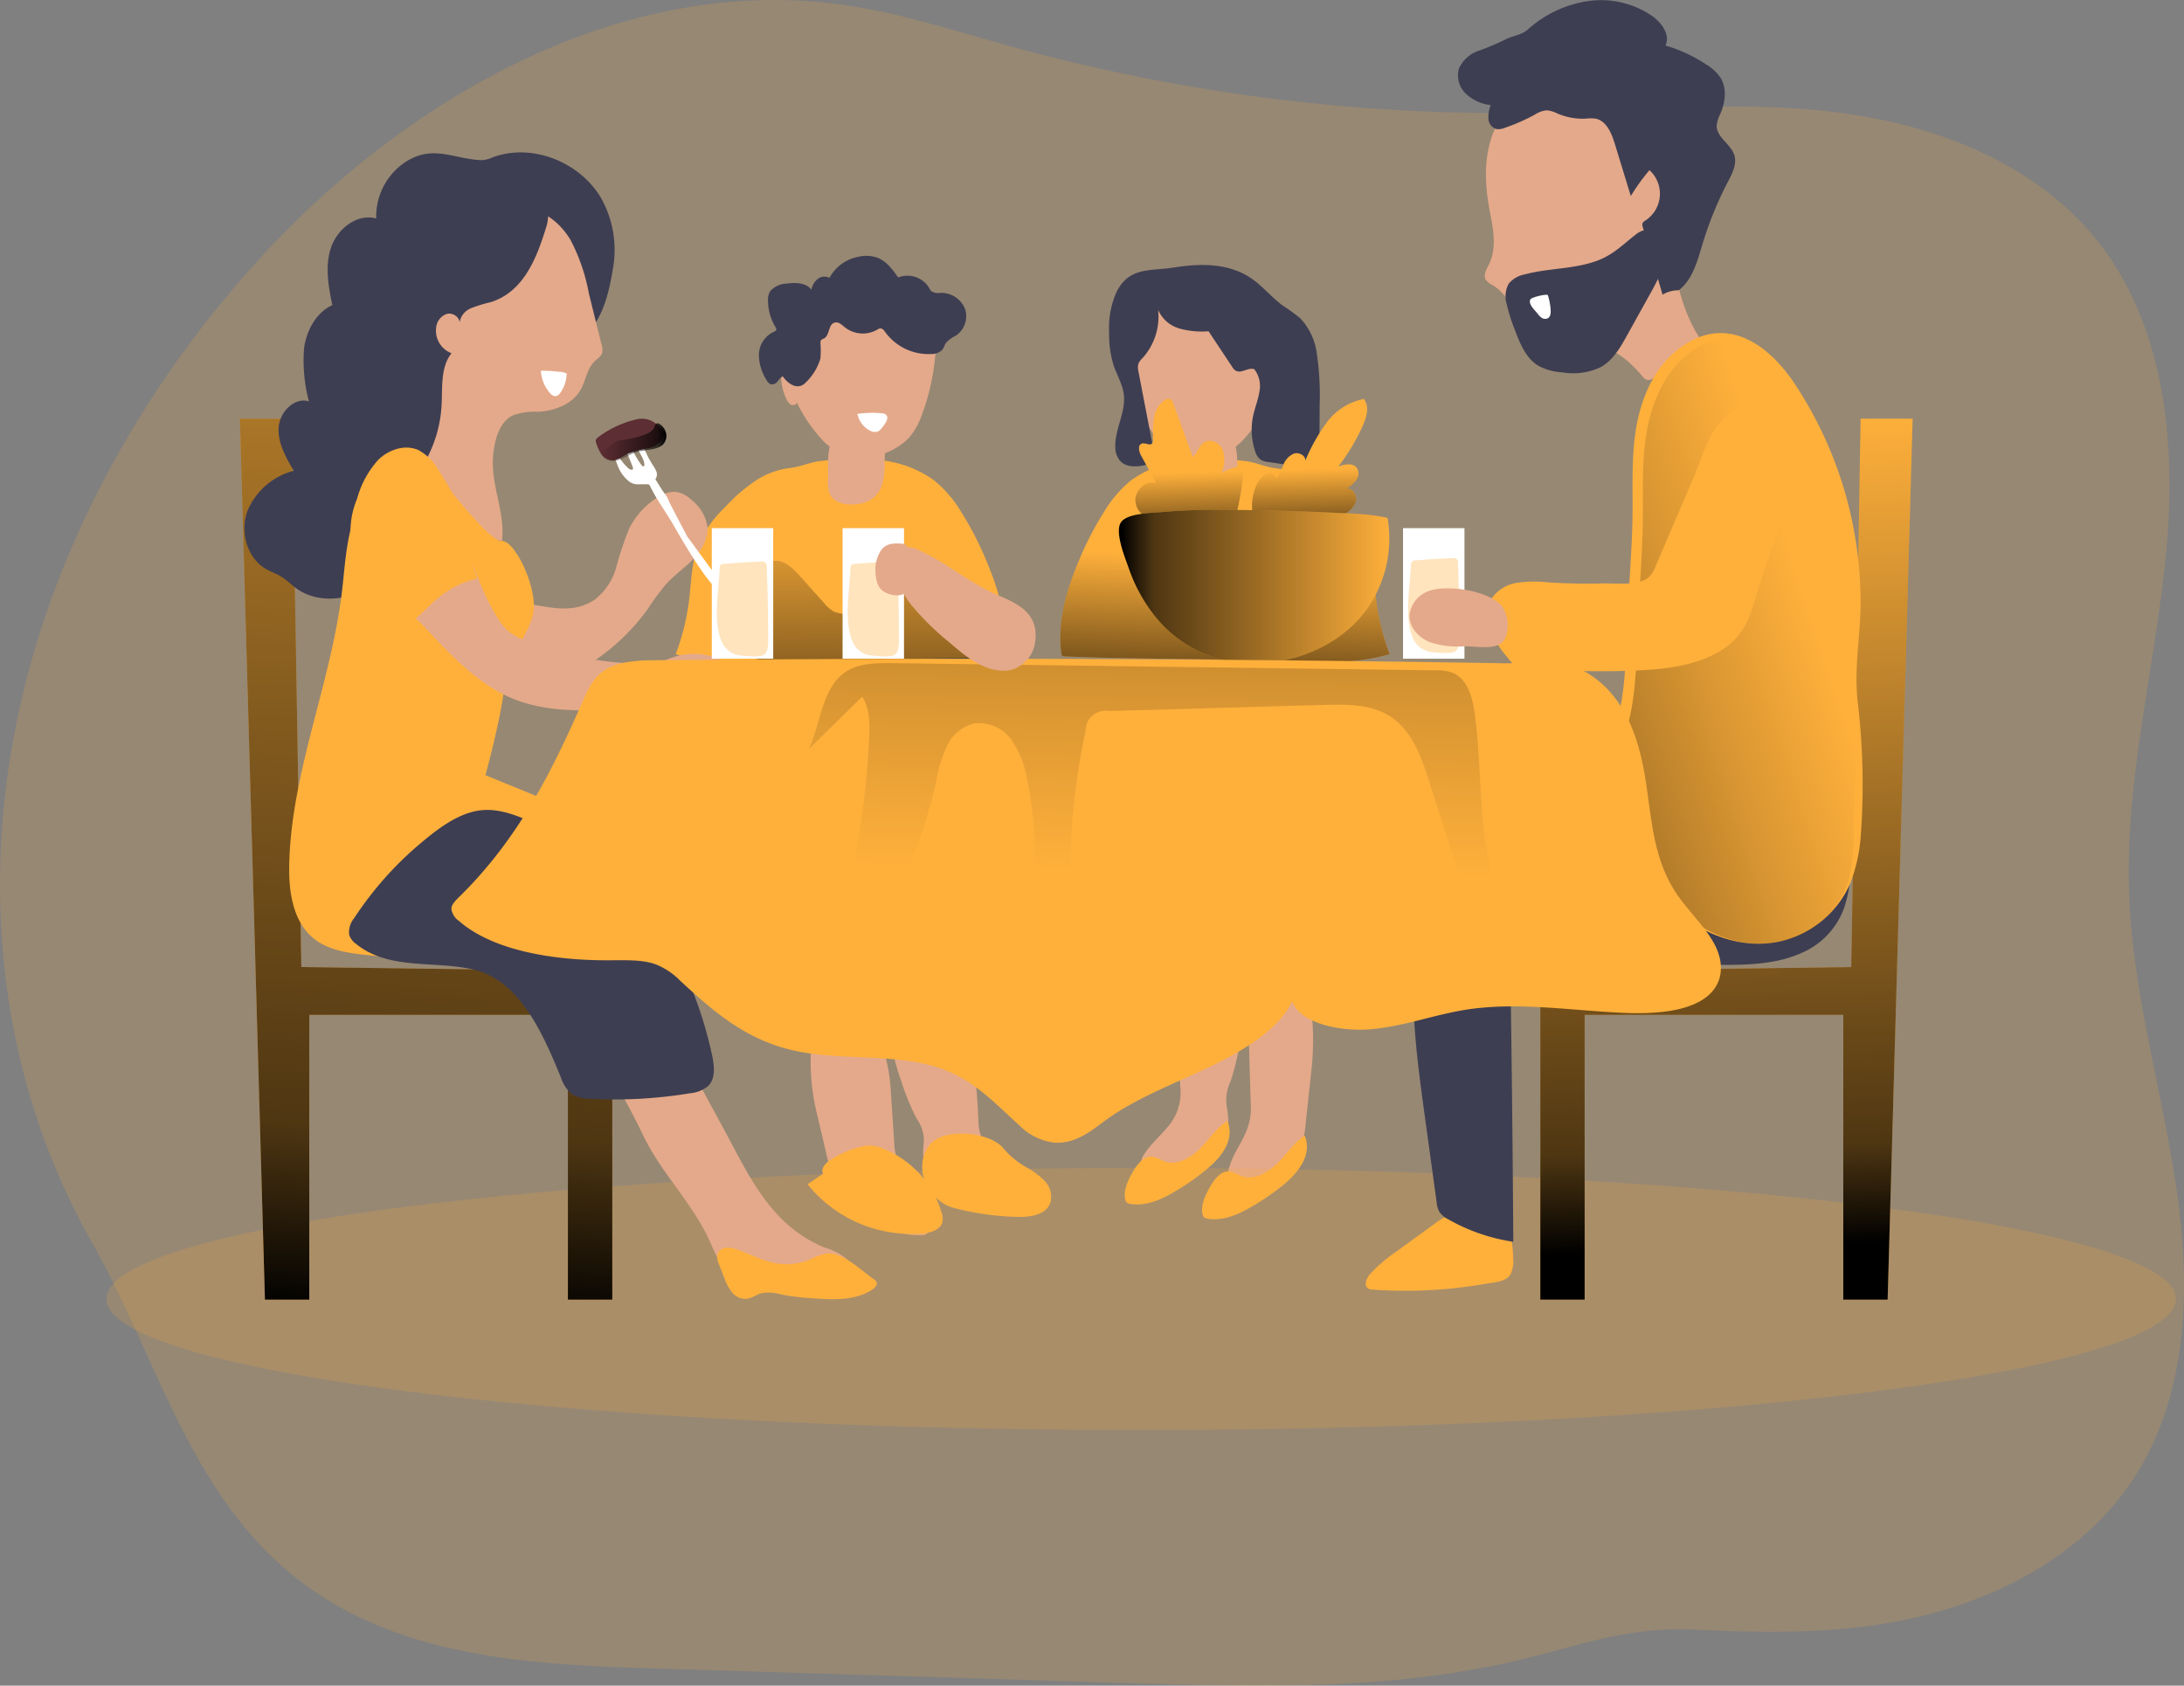 <svg id="Layer_1" data-name="Layer 1" xmlns="http://www.w3.org/2000/svg" xmlns:xlink="http://www.w3.org/1999/xlink" viewBox="0 0 360.5 278.25"><rect x="0" y="0" width="360.5" height="278.25" fill="#808080" stroke="none"/><defs><linearGradient id="linear-gradient" x1="170.25" y1="166.18" x2="169.68" y2="118.59" gradientUnits="userSpaceOnUse"><stop offset="0.01"/><stop offset="0.13" stop-opacity="0.69"/><stop offset="1" stop-opacity="0"/></linearGradient><linearGradient id="linear-gradient-2" x1="228.45" y1="155.02" x2="229.58" y2="127.71" xlink:href="#linear-gradient"/><linearGradient id="linear-gradient-3" x1="243.41" y1="126.38" x2="243.04" y2="113.15" xlink:href="#linear-gradient"/><linearGradient id="linear-gradient-4" x1="223.5" y1="126.95" x2="223.12" y2="113.71" xlink:href="#linear-gradient"/><linearGradient id="linear-gradient-5" x1="211.51" y1="132.52" x2="256.16" y2="132.52" xlink:href="#linear-gradient"/><linearGradient id="linear-gradient-6" x1="287.51" y1="207.41" x2="282.16" y2="68.88" xlink:href="#linear-gradient"/><linearGradient id="linear-gradient-7" x1="65.73" y1="219.96" x2="80.93" y2="-37.67" xlink:href="#linear-gradient"/><linearGradient id="linear-gradient-8" x1="237.5" y1="167.15" x2="326.08" y2="137.9" gradientUnits="userSpaceOnUse"><stop offset="0.01"/><stop offset="0.13" stop-opacity="0.69"/><stop offset="0.77" stop-opacity="0.16"/><stop offset="1" stop-opacity="0"/></linearGradient><linearGradient id="linear-gradient-9" x1="1243" y1="108.71" x2="1253.94" y2="108.71" gradientTransform="matrix(-1, 0, 0, 1, 1379.8, 0)" xlink:href="#linear-gradient"/><linearGradient id="linear-gradient-10" x1="1156.52" y1="33.28" x2="1159.43" y2="179.45" gradientTransform="matrix(-1, 0, 0, 1, 1379.8, 0)" xlink:href="#linear-gradient"/></defs><title>8</title><path d="M194.37,43.55l-1.2-.33c-8.91-2.47-17.74-5.35-26.9-6.68-36.66-5.32-72.91,15.38-97.64,43C49,101.42,34.51,128.28,29.11,157.19c-5.35,28.64-1.48,58.33,12.89,83.64C53.69,261.41,58.82,286,80.53,299.58c16.11,10.07,36.11,11,55.1,11.55l76.3,2.37c21.68.67,43.87,1.33,65.13-3.67,11.26-2.65,18.05-5.63,29.66-5.11,11.2.5,22.39.7,33.46-1.42,15.31-2.92,30.38-10.57,38.87-23.64,9-13.83,9.41-31.54,7-47.86s-7.25-32.31-7.81-48.79c-.64-18.41,4.12-36.53,6-54.86s.24-38.27-11.23-52.69c-10.12-12.72-26.46-19.09-42.59-21.16s-32.46-.41-48.71,0A305.85,305.85,0,0,1,194.37,43.55Z" transform="translate(-26.81 -35.7)" fill="#ffb03b" opacity="0.18" style="isolation:isolate"/><path d="M162.67,223.85l1,4.32a15.13,15.13,0,0,0,1.21,3.68,12.9,12.9,0,0,0,4.5,4.4c2.79,1.86,6,3.44,9.31,3.33a1.52,1.52,0,0,0,1.75-1.78c.18-5.73-5.66-7.39-6-13-.2-3.17-.41-6.35-.62-9.52-.26-3.82-1.71-11-5.91-12.46-9.33-3.28-7.44,11.67-6.4,16.08Z" transform="translate(-26.81 -35.7)" fill="#e4a98a"/><path d="M178,220.14l.2.34a6.13,6.13,0,0,1,1.09,3.91,12.32,12.32,0,0,0,.24,4.45c.67,2,2.55,3.22,4.38,4.19a21.05,21.05,0,0,0,10.34,2.87,3.43,3.43,0,0,0,1.55-.33,3.78,3.78,0,0,0,1.46-2.39,2.1,2.1,0,0,0,.13-.89,2,2,0,0,0-.53-.95c-1.53-1.72-3.57-2.88-5.33-4.36a7.91,7.91,0,0,1-3.22-6c-.08-3-.39-6-.59-9-.32-4.74-3.6-16.75-10.76-11.37-4.35,3.26-3,9-1.43,13.41A41.28,41.28,0,0,0,178,220.14Z" transform="translate(-26.81 -35.7)" fill="#e4a98a"/><path d="M242.81,216.69l-.47,4.37a17.14,17.14,0,0,1-.69,3.75,11.93,11.93,0,0,1-3.3,4.69c-2.13,2-4.59,3.83-7.33,3.95a1.39,1.39,0,0,1-1.06-.28,2.2,2.2,0,0,1-.51-1.38c-.63-5.69,4-7.74,3.83-13.35q-.15-4.77-.28-9.54c-.11-3.82.48-11.06,3.79-12.82,7.35-3.9,7,11.13,6.56,15.59Z" transform="translate(-26.81 -35.7)" fill="#e4a98a"/><path d="M230,214l-.14.35a7.13,7.13,0,0,0-.56,4,15.14,15.14,0,0,1,.17,4.45,7.73,7.73,0,0,1-3.23,4.48c-2.47,1.91-5.24,3.42-8.21,3.56a2.28,2.28,0,0,1-1.28-.22,4,4,0,0,1-1.39-2.29,2.39,2.39,0,0,1-.19-.87,2.27,2.27,0,0,1,.36-1c1.1-1.81,2.68-3.11,4-4.71a8.56,8.56,0,0,0,2.13-6.25c-.19-3-.18-6-.27-9-.13-4.75,1.55-16.94,7.84-12.07,3.82,3,3.22,8.81,2.28,13.28A46.76,46.76,0,0,1,230,214Z" transform="translate(-26.81 -35.7)" fill="#e4a98a"/><path d="M162.45,111.78a47.57,47.57,0,0,1,9.69-.1A18,18,0,0,1,181,115a19.71,19.71,0,0,1,4.44,5.16,53.74,53.74,0,0,1,4.08,7.86c2.12,4.95,3.7,10.29,3,15.59a.52.52,0,0,1-.12.34.67.67,0,0,1-.42.12c-11.51.51-23,.3-34.54.75-6.41.25-13,.69-19.1-1.13a38.31,38.31,0,0,0,2.19-8.72c.43-3.44.41-7,1.91-10.19a21.13,21.13,0,0,1,4.12-5.43,27.19,27.19,0,0,1,5.22-4.46,12.94,12.94,0,0,1,5.4-1.93C159,112.76,160.56,111.94,162.45,111.78Z" transform="translate(-26.81 -35.7)" fill="#ffb03b"/><path d="M177.39,129.28a17.19,17.19,0,0,0-3.17,8.84A14.69,14.69,0,0,0,168,137a7.38,7.38,0,0,1-3.54-.34,5.87,5.87,0,0,1-1.61-1.41l-4.15-4.63c-1.22-1.36-2.93-2.86-4.64-2.2a4.19,4.19,0,0,0-2,2.13,25.67,25.67,0,0,0-2.95,13.42,37.44,37.44,0,0,0,8.18,1c10.1.46,20.22.52,30.33.55a4.47,4.47,0,0,0,2.41-.45c2.86-1.79-3.78-5.89-5-7.08A71.05,71.05,0,0,1,177.39,129.28Z" transform="translate(-26.81 -35.7)" fill="url(#linear-gradient)"/><path d="M178.87,104.46a11.12,11.12,0,0,1-2.13,3.62,10.49,10.49,0,0,1-3.48,2.27,10.71,10.71,0,0,1-3.77,1,9.51,9.51,0,0,1-6.92-3,25.69,25.69,0,0,1-4.23-6.2c-.06.36-.58.52-.94.36a1.67,1.67,0,0,1-.73-.84,8.89,8.89,0,0,1-.92-3.67,1.5,1.5,0,0,1,.14-.81c.45-.79,1.71-.52,2.57-.14.72-1.37.57-3,1.1-4.45,1-2.76,4.16-4.18,7-5.31A25.28,25.28,0,0,1,175,85.08a5.18,5.18,0,0,1,2.35.35,5.77,5.77,0,0,1,1.78,1.44A8.47,8.47,0,0,1,181.6,91a12.53,12.53,0,0,1-.41,3.32A37.55,37.55,0,0,1,178.87,104.46Z" transform="translate(-26.81 -35.7)" fill="#e4a98a"/><path d="M163.52,114.62a4.73,4.73,0,0,0,.38,2.84c.81,1.33,2.72,1.67,4.33,1.46a5.61,5.61,0,0,0,2.52-.86,4.72,4.72,0,0,0,1.75-2.68,13,13,0,0,0,.33-3.17l.09-4a.38.38,0,0,0-.08-.3.48.48,0,0,0-.29-.07l-4.32,0c-.93,0-2.94-.37-3.73.19C163.21,109,163.52,113.24,163.52,114.62Z" transform="translate(-26.81 -35.7)" fill="#e4a98a"/><path d="M156,97.8a3.48,3.48,0,0,0-.84.87,1.17,1.17,0,0,1-1.08.47,1.27,1.27,0,0,1-.71-.66,7.79,7.79,0,0,1-1.29-4.3,4.22,4.22,0,0,1,2.38-3.67c.19-.08.4-.16.47-.35s-.05-.35-.14-.51a8.49,8.49,0,0,1-1.21-4.35,2.82,2.82,0,0,1,.34-1.51,3.68,3.68,0,0,1,2.7-1.27c1.48-.21,3.26-.18,4.11,1a3.26,3.26,0,0,1,1-1.73,1.82,1.82,0,0,1,2-.23,6.85,6.85,0,0,1,4.75-3.47,5.76,5.76,0,0,1,3,.09c1.6.55,2.65,2,3.59,3.32a4.2,4.2,0,0,1,5.08,1.67,2,2,0,0,0,.42.62,2.3,2.3,0,0,0,1.55.25,4.23,4.23,0,0,1,4,2.7,3.87,3.87,0,0,1-1.54,4.37,5.55,5.55,0,0,0-1.62,1.18c-.25.36-.33.81-.61,1.15a2.54,2.54,0,0,1-1.85.7,8.81,8.81,0,0,1-7.56-3.61c-.2-.29-.46-.63-.83-.62a1.14,1.14,0,0,0-.52.22,4.79,4.79,0,0,1-5.27-.36c-.51-.4-1.06-1-1.71-.82-1.13.25-.79,2.14-1.83,2.64a1.51,1.51,0,0,0-.4.21.73.73,0,0,0-.15.5,14.93,14.93,0,0,1,0,2.59,9,9,0,0,1-2.47,4C158.4,100.24,156.77,98.94,156,97.8Z" transform="translate(-26.81 -35.7)" fill="#3e3e52"/><path d="M232.09,111.78a47.46,47.46,0,0,0-9.68-.1A18.08,18.08,0,0,0,213.5,115a19.86,19.86,0,0,0-4.43,5.16A52.78,52.78,0,0,0,205,128c-2.12,4.95-3.7,10.29-3,15.59a.59.59,0,0,0,.13.34.67.67,0,0,0,.42.12c11.5.51,23,.3,34.53.75,6.41.25,13,.69,19.11-1.13A37.8,37.8,0,0,1,254,135c-.43-3.44-.41-7-1.92-10.19a20.87,20.87,0,0,0-4.11-5.43,27.55,27.55,0,0,0-5.23-4.46,12.85,12.85,0,0,0-5.39-1.93C235.51,112.76,234,111.94,232.09,111.78Z" transform="translate(-26.81 -35.7)" fill="#ffb03b"/><path d="M232.09,111.78a47.46,47.46,0,0,0-9.68-.1A18.08,18.08,0,0,0,213.5,115a19.86,19.86,0,0,0-4.43,5.16A52.78,52.78,0,0,0,205,128c-2.12,4.95-3.7,10.29-3,15.59a.59.59,0,0,0,.13.34.67.67,0,0,0,.42.12c11.5.51,23,.3,34.53.75,6.41.25,13,.69,19.11-1.13A37.8,37.8,0,0,1,254,135c-.43-3.44-.41-7-1.92-10.19a20.87,20.87,0,0,0-4.11-5.43,27.55,27.55,0,0,0-5.23-4.46,12.85,12.85,0,0,0-5.39-1.93C235.51,112.76,234,111.94,232.09,111.78Z" transform="translate(-26.81 -35.7)" fill="url(#linear-gradient-2)"/><path d="M215.67,104.46a11.33,11.33,0,0,0,2.14,3.62,10.54,10.54,0,0,0,3.47,2.27,10.77,10.77,0,0,0,3.77,1,9.53,9.53,0,0,0,6.93-3,25.69,25.69,0,0,0,4.23-6.2c.06.36.58.52.93.36a1.65,1.65,0,0,0,.74-.84A9,9,0,0,0,238.8,98a1.72,1.72,0,0,0-.14-.81c-.45-.79-1.71-.52-2.57-.14-.73-1.37-.57-3-1.1-4.45-1-2.76-4.16-4.18-7-5.31a25.28,25.28,0,0,0-8.41-2.24,5.18,5.18,0,0,0-2.35.35,5.77,5.77,0,0,0-1.78,1.44A8.39,8.39,0,0,0,213,91a12.53,12.53,0,0,0,.41,3.32A37.91,37.91,0,0,0,215.67,104.46Z" transform="translate(-26.81 -35.7)" fill="#e4a98a"/><path d="M211.12,83.87a14.55,14.55,0,0,0-1.23,6.7,17.25,17.25,0,0,0,.74,5.45c.55,1.61,1.47,3.11,1.68,4.79.36,2.93-1.5,5.73-1.4,8.68a3.53,3.53,0,0,0,.73,2.22c1.08,1.27,3.08,1.08,4.69.64a1.62,1.62,0,0,0,.83-.43,1.68,1.68,0,0,0,.16-1.43l-2.61-13.55a2.58,2.58,0,0,1,0-1.17,2.86,2.86,0,0,1,.73-1,10.24,10.24,0,0,0,2.54-7.91,5.45,5.45,0,0,0,3.53,3.07,13.76,13.76,0,0,0,4.79.45l3.88,5.85a1.84,1.84,0,0,0,.61.66c.91.53,2.08-.61,3.06-.24a4.52,4.52,0,0,1,.83,3.75c-.2,1.31-.72,2.55-1,3.85a11.15,11.15,0,0,0,.29,5.87,2.7,2.7,0,0,0,.91,1.45,3.09,3.09,0,0,0,1.3.4l8.4,1.23.06-10.77a46.42,46.42,0,0,0-.47-8.34,10.37,10.37,0,0,0-2.71-5.83,28.82,28.82,0,0,0-2.89-2.1c-1.85-1.36-3.31-3.2-5.2-4.5-3.83-2.62-8.6-2.49-13-1.77C216.57,80.46,213.2,79.76,211.12,83.87Z" transform="translate(-26.81 -35.7)" fill="#3e3e52"/><path d="M231,114.62a4.73,4.73,0,0,1-.38,2.84c-.81,1.33-2.72,1.67-4.33,1.46a5.61,5.61,0,0,1-2.52-.86,4.72,4.72,0,0,1-1.75-2.68,13,13,0,0,1-.33-3.17l-.09-4a.38.38,0,0,1,.08-.3.48.48,0,0,1,.29-.07l4.32,0c.93,0,2.94-.37,3.73.19C231.34,109,231,113.24,231,114.62Z" transform="translate(-26.81 -35.7)" fill="#e4a98a"/><path d="M236,113.85c.62-.23,1.49.21,1.4.86a8.62,8.62,0,0,0,1.24-2.27,3.27,3.27,0,0,1,1.73-1.86c.82-.27,1.93.27,1.91,1.14a29.67,29.67,0,0,1,3.59-6.36,10,10,0,0,1,6.06-3.8c1,1.26.44,3.07-.22,4.52a33.38,33.38,0,0,1-4,6.64c1-.37,2.28-.67,3,.13a1.77,1.77,0,0,1,0,2.05,5.1,5.1,0,0,1-1.62,1.44c1.06-.09,1.8,1.24,1.49,2.26a3.78,3.78,0,0,1-2.25,2.12,14.07,14.07,0,0,0-2.88,1.36c-.37.29-.7.64-1.09.91-2.19,1.45-7.88,1.24-9.85-.67S233.58,114.78,236,113.85Z" transform="translate(-26.81 -35.7)" fill="#ffb03b"/><path d="M214.23,118.46c-.18-1.8,1.73-3.57,3.44-3l-2.5-4.54c-.38-.67-.6-1.78.14-2,.55-.17,1.27.38,1.65,0a.91.91,0,0,0,.17-.59,25.67,25.67,0,0,1,.15-3.62,4.26,4.26,0,0,1,1.83-3,1,1,0,0,1,.78-.16c.34.11.5.48.62.82l3.18,8.76c.8-.64,1-1.85,1.86-2.41,1.07-.7,2.62.1,3.11,1.29a5.47,5.47,0,0,1-.21,3.75,8.11,8.11,0,0,1,3.68-1.12,47.66,47.66,0,0,1-1.13,7.5.81.81,0,0,1-.88.76C226.82,121.29,214.77,124,214.23,118.46Z" transform="translate(-26.81 -35.7)" fill="#ffb03b"/><path d="M236,113.85c.62-.23,1.49.21,1.4.86a8.62,8.62,0,0,0,1.24-2.27,3.27,3.27,0,0,1,1.73-1.86c.82-.27,1.93.27,1.91,1.14a29.67,29.67,0,0,1,3.59-6.36,10,10,0,0,1,6.06-3.8c1,1.26.44,3.07-.22,4.52a33.38,33.38,0,0,1-4,6.64c1-.37,2.28-.67,3,.13a1.77,1.77,0,0,1,0,2.05,5.1,5.1,0,0,1-1.62,1.44c1.06-.09,1.8,1.24,1.49,2.26a3.78,3.78,0,0,1-2.25,2.12,14.07,14.07,0,0,0-2.88,1.36c-.37.29-.7.64-1.09.91-2.19,1.45-7.88,1.24-9.85-.67S233.58,114.78,236,113.85Z" transform="translate(-26.81 -35.7)" fill="url(#linear-gradient-3)"/><path d="M214.23,118.46c-.18-1.8,1.73-3.57,3.44-3l-2.5-4.54c-.38-.67-.6-1.78.14-2,.55-.17,1.27.38,1.65,0a.91.91,0,0,0,.17-.59,25.67,25.67,0,0,1,.15-3.62,4.26,4.26,0,0,1,1.83-3,1,1,0,0,1,.78-.16c.34.11.5.48.62.82l3.18,8.76c.8-.64,1-1.85,1.86-2.41,1.07-.7,2.62.1,3.11,1.29a5.47,5.47,0,0,1-.21,3.75,8.11,8.11,0,0,1,3.68-1.12,47.66,47.66,0,0,1-1.13,7.5.81.81,0,0,1-.88.76C226.82,121.29,214.77,124,214.23,118.46Z" transform="translate(-26.81 -35.7)" fill="url(#linear-gradient-4)"/><path d="M252,120.61a30.93,30.93,0,0,1,3.84.58,20.17,20.17,0,0,1-3.06,14.56c-5,7.46-15.19,10.82-23.82,8.95a20.83,20.83,0,0,1-12.06-8,26.76,26.76,0,0,1-3.78-7.22c-.57-1.65-2.31-5.82-1.33-7.48s5.37-1.62,7.06-1.79a92.94,92.94,0,0,1,9.29-.34q10.16,0,20.29.54C249.64,120.43,250.84,120.5,252,120.61Z" transform="translate(-26.81 -35.7)" fill="#ffb03b"/><path d="M252,120.61a30.93,30.93,0,0,1,3.84.58,20.17,20.17,0,0,1-3.06,14.56c-5,7.46-15.19,10.82-23.82,8.95a20.83,20.83,0,0,1-12.06-8,26.76,26.76,0,0,1-3.78-7.22c-.57-1.65-2.31-5.82-1.33-7.48s5.37-1.62,7.06-1.79a92.94,92.94,0,0,1,9.29-.34q10.16,0,20.29.54C249.64,120.43,250.84,120.5,252,120.61Z" transform="translate(-26.81 -35.7)" fill="url(#linear-gradient-5)"/><ellipse cx="188.36" cy="214.42" rx="170.8" ry="21.63" fill="#ffb03b" opacity="0.18" style="isolation:isolate"/><path d="M253.44,248.58a1.65,1.65,0,0,1-.79-.19c-.76-.48-.31-1.67.28-2.35a25.27,25.27,0,0,1,4.48-3.83l6.24-4.53a8,8,0,0,1,1.79-1.08,7.77,7.77,0,0,1,2.5-.37l5.39-.23a2.31,2.31,0,0,1,1.14.14,2.08,2.08,0,0,1,.89,1.08,16.36,16.36,0,0,1,1.21,6.05,5.22,5.22,0,0,1-.38,2.69c-.73,1.34-2.7,1.41-4,1.63-2.1.35-4.2.65-6.31.85A76.88,76.88,0,0,1,253.44,248.58Z" transform="translate(-26.81 -35.7)" fill="#ffb03b"/><polygon points="315.71 69.11 311.58 214.53 304.26 214.53 304.26 167.52 261.57 167.52 261.57 214.53 254.25 214.53 254.25 160.31 305.57 159.63 307.12 69.11 315.71 69.11" fill="#ffb03b"/><polygon points="39.6 69.11 43.73 214.53 51.05 214.53 51.05 167.52 93.74 167.52 93.74 214.53 101.07 214.53 101.07 160.31 49.74 159.63 48.2 69.11 39.6 69.11" fill="#ffb03b"/><polygon points="315.71 69.11 311.58 214.53 304.26 214.53 304.26 167.52 261.57 167.52 261.57 214.53 254.25 214.53 254.25 160.31 305.57 159.63 307.12 69.11 315.71 69.11" fill="url(#linear-gradient-6)"/><polygon points="39.6 69.11 43.73 214.53 51.05 214.53 51.05 167.52 93.74 167.52 93.74 214.53 101.07 214.53 101.07 160.31 49.74 159.63 48.2 69.11 39.6 69.11" fill="url(#linear-gradient-7)"/><path d="M331.89,181.17c.58.33-.57,4.07-.71,4.48a12.85,12.85,0,0,1-7.16,7.42c-6.15,2.72-13.59,1.59-20.11,2q-13.89.87-27.79,1.24.35,22.19.48,44.37A31,31,0,0,1,265.91,237a4.07,4.07,0,0,1-1.48-1.21,4.3,4.3,0,0,1-.5-1.77l-2-14.53c-1.11-8.12-2.21-16.3-1.69-24.47a34.79,34.79,0,0,0-1.3-13.68c-.65-2.17-.61-3.23,1-4.86,2.87-2.89,8.24-3.89,12-4.78,10.22-2.4,20.82-3.39,31.28-4.09,1.23-.08,2.46-.16,3.69-.21Z" transform="translate(-26.81 -35.7)" fill="#3e3e52"/><path d="M272.83,71.15c.54,2.75,1,5.73-.27,8.24-.39.79-.94,1.71-.51,2.48a2.94,2.94,0,0,0,1.11.88c2.16,1.27,3.33,3.65,4.57,5.83s2.86,4.42,5.29,5,5.05-.76,7.59-.55c2.95.23,5.31,2.46,7.24,4.71a1.61,1.61,0,0,0,1,.7,1.59,1.59,0,0,0,.91-.35,45,45,0,0,0,7.16-5.82,1.07,1.07,0,0,0,.36-.56,1.1,1.1,0,0,0-.24-.72c-4.25-7-4.31-15.64-5.64-23.72-.68-4.07-1.78-8.24-4.48-11.36-4-4.6-10.78-5.94-16.77-4.84a8.16,8.16,0,0,0-3.49,1.33,9.52,9.52,0,0,0-2.23,2.87C271.54,60.22,271.73,65.63,272.83,71.15Z" transform="translate(-26.81 -35.7)" fill="#e4a98a"/><path d="M290.56,78.69c-3.83,1.46-8.09,1.24-12.05,2.3a4.49,4.49,0,0,0-2.66,1.53,4.31,4.31,0,0,0-.36,3.28,28.63,28.63,0,0,0,1.38,4.39c.84,2.22,1.8,4.61,3.82,5.86a9.49,9.49,0,0,0,4,1.12,10.64,10.64,0,0,0,6.37-.88c2-1.13,3.22-3.24,4.33-5.25l4.05-7.29c1.18-2.14,2.41-4.54,1.81-6.91s-2.24-4.16-4.4-2.46S293.11,77.72,290.56,78.69Z" transform="translate(-26.81 -35.7)" fill="#3e3e52"/><path d="M322.84,98.74a65.32,65.32,0,0,1,11.08,35.57c.11,6-1.11,11-.49,17.05a115.35,115.35,0,0,1,.54,22.06,27,27,0,0,1-1.74,8.06,16.64,16.64,0,0,1-11.91,9.69c-11.77,2.32-23.05-8.65-27.7-18.32a16.31,16.31,0,0,1-1.93-7.12c0-3,1.32-5.8,2.31-8.62,2.2-6.22,2.11-12.09,2.38-18.48s.92-12.87.91-19.37c0-4.59-.14-9.22.74-13.72s2.88-9,6.42-11.88C311,87.42,318.14,91.88,322.84,98.74Z" transform="translate(-26.81 -35.7)" fill="#ffb03b"/><path d="M324.25,99.66a54.88,54.88,0,0,1,4,6.79c5.06,10,6.38,21.48,6.27,32.69s-1.58,22.35-1.77,33.56a30.38,30.38,0,0,1-.85,8.47,14.81,14.81,0,0,1-9.3,9.41c-12.26,4.18-23.38-7-28.24-17a16.34,16.34,0,0,1-1.93-7.12c0-3,1.32-5.8,2.32-8.62,2.19-6.22,2.1-12.1,2.37-18.49S298,126.46,298,120c0-4.59-.13-9.22.75-13.72s2.88-8.95,6.41-11.88C313.05,87.84,319.64,93.06,324.25,99.66Z" transform="translate(-26.81 -35.7)" fill="url(#linear-gradient-8)"/><path d="M316.4,135.07c-1.14,3.69-2.48,6.71-7.19,8.91-4.14,1.92-8.82,2.28-13.38,2.44-5.43.19-10.81,0-16.27-.18a5.55,5.55,0,0,1-2.11-.36,5.44,5.44,0,0,1-1.84-1.7,17.1,17.1,0,0,1-2.81-4.44,6.06,6.06,0,0,1,.13-5.1,6.19,6.19,0,0,1,4.3-2.74,20.87,20.87,0,0,1,5.24-.06q4.44.28,8.88.17c2.07-.06,5.81.44,7.53-.94a4.91,4.91,0,0,0,1.26-2l6.27-14.64c1.4-3.26,2.28-7.12,4.92-9.66,4.75-4.59,9.48-1.31,10.27,4.53,1.06,7.72-1.26,14-3.75,21C317.27,132,316.85,133.6,316.4,135.07Z" transform="translate(-26.81 -35.7)" fill="#ffb03b"/><path d="M282.31,84.43a10.12,10.12,0,0,1,.46,2.49c0,.47,0,1-.42,1.28a1,1,0,0,1-1,0,2.77,2.77,0,0,1-.73-.72c-.41-.53-1.65-1.63-1.18-2.37C279.66,84.73,282.22,84.16,282.31,84.43Z" transform="translate(-26.81 -35.7)" fill="#fff"/><path d="M271.12,44A5.56,5.56,0,0,0,267.63,47a4.19,4.19,0,0,0,1.15,4.18,7.17,7.17,0,0,0,4.09,1.87,5.43,5.43,0,0,0-.38,2.21A1.88,1.88,0,0,0,273.78,57a2.6,2.6,0,0,0,1.42-.2,31.5,31.5,0,0,0,4.94-2.17,4.37,4.37,0,0,1,2-.72,5,5,0,0,1,1.79.55,10.81,10.81,0,0,0,4.59.83,6.74,6.74,0,0,1,1.68,0c1.79.37,2.62,2.41,3.16,4.16L296,68.06a33,33,0,0,1,3.08-4.27,5.26,5.26,0,0,1-.62,8.27c-.23.15-.49.31-.55.58a1.07,1.07,0,0,0,.05.5l3.28,11.2a5.09,5.09,0,0,1,2.66-.72c2.32-1.78,3.09-4.86,3.94-7.66a59.4,59.4,0,0,1,4.19-10.26c.72-1.37,1.51-2.91,1.06-4.38-.57-1.84-2.93-2.93-2.92-4.86a5.36,5.36,0,0,1,.62-2c.81-1.89,1.1-4.2,0-5.95a7.36,7.36,0,0,0-2.26-2.11,24.48,24.48,0,0,0-6.81-3.18c.82-1.71-.56-3.68-2.09-4.8A14.89,14.89,0,0,0,289,35.87a19,19,0,0,0-10,4.7c-1.05.93-2.46,1-3.68,1.64A42.72,42.72,0,0,1,271.12,44Z" transform="translate(-26.81 -35.7)" fill="#3e3e52"/><path d="M131.14,193.37q7.2,14.16,14.82,28.11c4.44,8.13,7.95,16.56,17.13,20.21a10,10,0,0,1,3.47,1.83c.93.92,1.32,2.57.43,3.54-.75.82-2,.81-3.13.74l-12.28-.74a9.12,9.12,0,0,1-3.56-.71c-2-1-3-3.34-3.9-5.43-2.83-6.47-8-11.36-11-17.51a118.08,118.08,0,0,0-9.58-16.51c-5.66-8-12.28-15.82-14.15-25.43a2.15,2.15,0,0,1,2.68-2.94A17.07,17.07,0,0,1,123,183.42" transform="translate(-26.81 -35.7)" fill="#e4a98a"/><path d="M125,134.67a10.22,10.22,0,0,0,3.56-5.43,50,50,0,0,1,2.1-6.26,12.62,12.62,0,0,1,4.91-5.3,4.72,4.72,0,0,1,2.71-.8,4.79,4.79,0,0,1,2.69,1.36,7,7,0,0,1,2.6,4.29c.23,2-.91,4-2.32,5.46s-3.12,2.63-4.5,4.14a40,40,0,0,0-3,4.07,35.1,35.1,0,0,1-18.8,13.23,3.34,3.34,0,0,1-4.38-1c-2-2.33-3.8-5.14-4.19-8.24-.14-1.15-.23-3.09.52-4.09s2.64-1,3.92-1C115.53,135.06,120.48,137.73,125,134.67Z" transform="translate(-26.81 -35.7)" fill="#e4a98a"/><path d="M125.88,68.14c-3.59-5.8-11.35-8.85-17.74-6.47a4.92,4.92,0,0,1-1.89.47c-4.66-.21-8.07-2.67-12.64.39a10.79,10.79,0,0,0-4.7,9.24c-3.11-.88-6.37,1.66-7.43,4.71s-.48,6.42.19,9.58C79,87.29,77.41,90.24,77,93.17a26.37,26.37,0,0,0,.8,8.78c-2.44-.73-4.86,1.82-5,4.36s1.2,4.91,2.5,7.1a11.35,11.35,0,0,0-7.7,6.78c-1.18,3.35,0,7.55,3,9.37.92.55,2,.88,2.85,1.46s1.42,1.17,2.16,1.72c3.83,2.88,9.53,2,13.36-.89,8.45-6.33,10.09-18.73,16-27,4.48-6.25,11.14-8,17-12.43,4-3,5.22-7.48,6-12.32A17.46,17.46,0,0,0,125.88,68.14Z" transform="translate(-26.81 -35.7)" fill="#3e3e52"/><path d="M125.63,90.67l.5,2a2.51,2.51,0,0,1,.07,1.3c-.19.58-.78.93-1.22,1.35-1.29,1.22-1.46,3.19-2.34,4.73-1.36,2.4-4.3,3.48-7,3.62a10.66,10.66,0,0,0-4.19.6c-1.68.83-2.53,2.72-2.93,4.55a15.64,15.64,0,0,0-.34,4.15c.21,4,2,8,1.48,12-3.49-.34-6.7-2-9.82-3.58s-6.69-3.68-7.51-7.16c-1.13-4.82,2.73-9.57,3.38-14.19.84-5.93.13-12,.94-17.92a14.88,14.88,0,0,1,2.84-7.6,13.31,13.31,0,0,1,4-3.12c6.11-3.31,13.68-2.42,17.47,3.87A30.69,30.69,0,0,1,124,84.09Z" transform="translate(-26.81 -35.7)" fill="#e4a98a"/><path d="M93.64,111.74a3.9,3.9,0,0,1,3.25.39c2,1.24,10.5,13.07,12.72,12.87s6.26,8.3,5.12,12.38-4.36,6.85-4.67,11.42-3.12,14.86-3.12,14.86l17.25,7.06c-1.76,6.78-2.15,13.75-4.4,20.48a4.4,4.4,0,0,1-1.55,2.5,4.53,4.53,0,0,1-2.22.5,186.81,186.81,0,0,1-28.87-.88c-3-.32-6.15-.79-8.5-2.66-3.5-2.78-4.2-7.79-4.1-12.26.34-15.29,6.87-29.79,8.7-45,.49-4.11.66-8.3,2-12.22C86.16,118.47,89.86,112.82,93.64,111.74Z" transform="translate(-26.81 -35.7)" fill="#ffb03b"/><path d="M96.34,174.81a56.71,56.71,0,0,0-11.06,12.43,3.63,3.63,0,0,0-.83,2.78,3.11,3.11,0,0,0,1.17,1.52c5.48,4.41,13.17,2.65,19.55,4.26,7.66,1.94,11.44,11,14.22,17.74a6.12,6.12,0,0,0,1.73,2.71,5.77,5.77,0,0,0,3.17.83,75.94,75.94,0,0,0,16.43-.92,5.33,5.33,0,0,0,3-1.21c1.22-1.23,1-3.23.66-4.93a67.35,67.35,0,0,0-9.55-22.91c-2.14-3.27-4.58-7-7.53-9.59-3.24-2.87-8.24-4.2-12.24-5.93-2.72-1.19-5.58-2.39-8.54-2.17s-5.75,1.92-8.17,3.76C97.68,173.71,97,174.25,96.34,174.81Z" transform="translate(-26.81 -35.7)" fill="#3e3e52"/><path d="M107.81,85.58a23.11,23.11,0,0,0-3.26,1,3.07,3.07,0,0,0-1.91,2.6c.22-1-1-1.9-2-1.68a2.61,2.61,0,0,0-1.83,2.21,4,4,0,0,0,2.53,4.3c-1.85,2.34-1.48,5.65-1.64,8.62a21.28,21.28,0,0,1-2.86,9.51,13.35,13.35,0,0,1-4.33,4.72c-1.26.78-3.13,1.17-4.08,0a3.69,3.69,0,0,1-.63-2.11c-1-11.38-1.3-23.14,2.55-33.89a24.34,24.34,0,0,1,3.52-6.81c3.26-4.19,8.42-6.59,13.66-7.45,5-.81,11.39.62,9.39,6.76C115.37,78.32,113.27,83.85,107.81,85.58Z" transform="translate(-26.81 -35.7)" fill="#3e3e52"/><path d="M95.83,112.14a9.09,9.09,0,0,1,3.55,3.69c4.1,6.75,5.31,15,9.45,21.68a9.6,9.6,0,0,0,2.08,2.53,10.48,10.48,0,0,0,2.69,1.42,54,54,0,0,0,16.16,3.68c2.63.19,5,.38,7.36-.64a10.69,10.69,0,0,1,14.18,5.94,1.07,1.07,0,0,1,.06.92c-.19.33-.63.38-1,.39l-5.48.23-7.36.29-1.32.06c-7.31.29-15.51,1.53-22.63-.56S101.42,144,96.42,138.71a50.92,50.92,0,0,1-7-8.39c-1.89-3.13-3-6.86-2.34-10.45S92.21,112.6,95.83,112.14Z" transform="translate(-26.81 -35.7)" fill="#e4a98a"/><path d="M140.4,124.47l5.87,8s.77,1-.9.49-7.06-10-7.06-10c-1.11-2-2.42-3.8-3.53-5.75-.23-.42-.45-.84-.67-1.27a.48.48,0,0,0-.18-.24.64.64,0,0,0-.27-.07c-.34,0-.69,0-1,0a5.29,5.29,0,0,1-.89,0,2.56,2.56,0,0,1-1-.37,6,6,0,0,1-2.12-3.05,2.71,2.71,0,0,1-.28-1.77,3.38,3.38,0,0,1,.82,1,8.45,8.45,0,0,0,1.22,1.45,1,1,0,0,0,.68.35.27.27,0,0,0,.17-.08c.09-.09,0-.25,0-.37l-1.46-3.58a.74.74,0,0,1-.06-.56,1.56,1.56,0,0,1,1,.57,4.59,4.59,0,0,1,.61,1,12.18,12.18,0,0,0,1.41,2.32.33.33,0,0,0,.17.14.22.22,0,0,0,.23-.15.48.48,0,0,0,0-.29c-.18-1.32-1.4-2.35-1.48-3.68a2.12,2.12,0,0,1,1.23.89,8.5,8.5,0,0,1,.72,1.37,16.41,16.41,0,0,0,1,1.75,5.06,5.06,0,0,1,.54,1,1.31,1.31,0,0,1-.11,1.11.22.22,0,0,0-.05.11.21.21,0,0,0,.05.12l.91,1.47c.26.41.53.78.82,1.16a5.57,5.57,0,0,1,.48,1c.42.83.85,1.66,1.28,2.49.59,1.12,1.18,2.25,1.78,3.37Z" transform="translate(-26.81 -35.7)" fill="#fff"/><path d="M136,106.45a1.33,1.33,0,0,1,.36.49,1.16,1.16,0,0,1,0,.69,3.35,3.35,0,0,1-2.52,2.05,20,20,0,0,0-3.28.85c-.94.45-1.81,1.26-2.85,1.16a2.37,2.37,0,0,1-1.64-1,7.43,7.43,0,0,1-.83-1.81,1,1,0,0,1-.07-.57.9.9,0,0,1,.35-.42,17,17,0,0,1,5.8-2.83C133.27,104.46,134.61,105,136,106.45Z" transform="translate(-26.81 -35.7)" fill="#5d2e33"/><path d="M134.56,106.65a3.54,3.54,0,0,1-1.26.77,16.17,16.17,0,0,1-3.72.9,3.75,3.75,0,0,0-.81.16,5.33,5.33,0,0,0-1.39.92,2.32,2.32,0,0,1-1.52.61,1.81,1.81,0,0,0,.72,1.46,2.79,2.79,0,0,0,2.65.1c.85-.35,1.62-.89,2.49-1.19,1.19-.42,2.52-.34,3.7-.8a2.73,2.73,0,0,0,.72-.41,2.06,2.06,0,0,0,.57-2.13,2.5,2.5,0,0,0-1.12-1.41C134.94,105.3,134.91,106.28,134.56,106.65Z" transform="translate(-26.81 -35.7)" fill="url(#linear-gradient-9)"/><path d="M119.52,97.13a23.07,23.07,0,0,0-3.43-.23,6.09,6.09,0,0,0,1.53,3.71,1.25,1.25,0,0,0,.84.49,1.2,1.2,0,0,0,.88-.63,5.63,5.63,0,0,0,1-2.91.36.36,0,0,0,0-.18.32.32,0,0,0-.22-.12l-1.28-.35" transform="translate(-26.81 -35.7)" fill="#fff"/><path d="M135.49,144.68c-2.83,0-5.87.1-8.13,1.22s-3.33,3.19-4.15,5.08c-5,11.4-10.54,22.9-20.57,32.74-.63.62-1.31,1.28-1.32,2a2.9,2.9,0,0,0,1.25,2c5.62,4.93,15.78,6.58,25.11,6.49,2.5,0,5.15-.12,7.36.67a11.81,11.81,0,0,1,4.08,2.74c5,4.59,10.39,9.55,18.46,11.43,7.86,1.84,17.06.42,24.45,3,5.73,2,9.13,5.92,13,9.37a9.69,9.69,0,0,0,5.79,2.89c3.49.25,6.11-1.94,8.46-3.67,4.84-3.57,11.25-6,17.12-8.8s11.54-6.27,13.71-10.85c1.2,3.53,7.76,5.09,13.16,4.59s10.28-2.39,15.58-3.22c8.39-1.3,17.11.12,25.7.52,5,.23,10.64-.08,13.9-2.59,3-2.32,2.9-5.83,1.37-8.71s-4.26-5.43-6.17-8.21c-4.09-6-4.2-12.78-5.28-19.32-.93-5.66-3-13.65-10.09-17.57-3.48-1.94-9.31-1.23-13.62-1.3q-9.54-.16-19.09-.28-38.42-.51-76.85-.45Q157.08,144.48,135.49,144.68Z" transform="translate(-26.81 -35.7)" fill="#ffb03b"/><path d="M276.82,188.27c-6.75-10-4.91-23.18-6.64-35.1-.37-2.56-1.23-5.49-3.65-6.44a7.83,7.83,0,0,0-2.82-.38l-89.82-1.19c-2.45,0-5,0-7.15,1.23-4.23,2.52-4.37,8.45-6.4,12.94l8.78-8.63c1.28,2,1.27,4.46,1.16,6.8a143.88,143.88,0,0,1-1.9,17.45,30.94,30.94,0,0,1-2.5,8.7,12.05,12.05,0,0,1-6.41,6.12,13.85,13.85,0,0,0,7.38,1.88,5.67,5.67,0,0,0,3.16-.85,6.82,6.82,0,0,0,1.81-2.21,80.82,80.82,0,0,0,9.5-23.82,24.34,24.34,0,0,1,1.76-5.84,6.83,6.83,0,0,1,4.51-3.81,6.61,6.61,0,0,1,6.22,2.78,16.13,16.13,0,0,1,2.57,6.65,62.38,62.38,0,0,1,1.24,13.63c-.08,4.73-.7,9.54.32,14.17,1.59,7.2,6.87,12.94,10.14,19.54A112.07,112.07,0,0,1,206,156.4a3.31,3.31,0,0,1,3.88-3.33l35.37-1c3.86-.12,8-.15,11.2,2,3.5,2.34,5,6.65,6.28,10.66l5.34,16.77a10.36,10.36,0,0,1,.71,3.87,8.49,8.49,0,0,1-1.7,4.06,24.18,24.18,0,0,1-15.27,9.93,7.84,7.84,0,0,1-3.76,0c-3-.91-4.27-4.31-5.16-7.29l-.18,8.15a3.76,3.76,0,0,0,.54,2.5,3.15,3.15,0,0,0,1.82.94c4,.87,8-.76,11.89-1.9,6.67-2,13.1-2.05,20-1.79,2.54.1,3.83-1.23,3.83-3.92C280.73,193,278.39,190.61,276.82,188.27Z" transform="translate(-26.81 -35.7)" fill="url(#linear-gradient-10)"/><rect x="231.59" y="87.18" width="10.14" height="21.55" fill="#fff"/><path d="M259.71,129a.8.8,0,0,1,.18-.6.87.87,0,0,1,.55-.19q3.07-.26,6.17-.37a.71.71,0,0,1,.86.89q.22,5.63.23,11.26c0,.94.13,2.67-.71,3.24-.59.41-2.82.21-3.56.13a3.78,3.78,0,0,1-3.23-2C258.47,138.08,259.58,132.54,259.71,129Z" transform="translate(-26.81 -35.7)" fill="#ffb03b" opacity="0.18" style="isolation:isolate"/><path d="M259.71,129a.8.8,0,0,1,.18-.6.87.87,0,0,1,.55-.19q3.07-.26,6.17-.37a.71.71,0,0,1,.86.89q.22,5.63.23,11.26c0,.94.13,2.67-.71,3.24-.59.41-2.82.21-3.56.13a3.78,3.78,0,0,1-3.23-2C258.47,138.08,259.58,132.54,259.71,129Z" transform="translate(-26.81 -35.7)" fill="#ffb03b" opacity="0.18" style="isolation:isolate"/><rect x="139.08" y="87.18" width="10.14" height="21.55" fill="#fff"/><rect x="117.49" y="87.18" width="10.14" height="21.55" fill="#fff"/><path d="M263,133.15a4.81,4.81,0,0,0-3.54,4.09c-.07,2,1.51,3.7,3.33,4.45a14.72,14.72,0,0,0,5.84.69c2.14,0,5.87.86,6.72-1.55a5.69,5.69,0,0,0-.53-4.94C272.74,133.2,266,132.24,263,133.15Z" transform="translate(-26.81 -35.7)" fill="#e4a98a"/><path d="M167.19,129.57a.9.9,0,0,1,.18-.61.84.84,0,0,1,.56-.18q3.07-.25,6.16-.38a.92.92,0,0,1,.57.1,1,1,0,0,1,.29.8c.16,3.74.24,7.5.24,11.25,0,.94.13,2.67-.71,3.25-.6.4-2.82.21-3.56.12a3.72,3.72,0,0,1-3.23-2C166,138.64,167.06,133.11,167.19,129.57Z" transform="translate(-26.81 -35.7)" fill="#ffb03b" opacity="0.18" style="isolation:isolate"/><path d="M167.19,129.57a.9.9,0,0,1,.18-.61.84.84,0,0,1,.56-.18q3.07-.25,6.16-.38a.92.92,0,0,1,.57.1,1,1,0,0,1,.29.8c.16,3.74.24,7.5.24,11.25,0,.94.13,2.67-.71,3.25-.6.4-2.82.21-3.56.12a3.72,3.72,0,0,1-3.23-2C166,138.64,167.06,133.11,167.19,129.57Z" transform="translate(-26.81 -35.7)" fill="#ffb03b" opacity="0.18" style="isolation:isolate"/><path d="M145.61,129.57a.65.65,0,0,1,.73-.79c2-.17,4.11-.3,6.16-.38a.92.92,0,0,1,.57.1.94.94,0,0,1,.3.8c.15,3.74.23,7.5.23,11.25,0,.94.13,2.67-.71,3.25-.59.4-2.82.21-3.56.12a3.74,3.74,0,0,1-3.23-2C144.37,138.64,145.48,133.11,145.61,129.57Z" transform="translate(-26.81 -35.7)" fill="#ffb03b" opacity="0.18" style="isolation:isolate"/><path d="M145.61,129.57a.65.65,0,0,1,.73-.79c2-.17,4.11-.3,6.16-.38a.92.92,0,0,1,.57.1.94.94,0,0,1,.3.8c.15,3.74.23,7.5.23,11.25,0,.94.13,2.67-.71,3.25-.59.4-2.82.21-3.56.12a3.74,3.74,0,0,1-3.23-2C144.37,138.64,145.48,133.11,145.61,129.57Z" transform="translate(-26.81 -35.7)" fill="#ffb03b" opacity="0.18" style="isolation:isolate"/><path d="M99.24,113.38A8.45,8.45,0,0,0,95.89,110c-2.21-1-4.94-.09-6.67,1.63A15.83,15.83,0,0,0,85.76,118a14.13,14.13,0,0,0-1.07,6.42,15.45,15.45,0,0,0,1.4,4.21L91.62,141a83.33,83.33,0,0,0,6.49-5.69,15.93,15.93,0,0,1,7.47-4.11,56.63,56.63,0,0,1-2.21-9.21C102.8,119,100.85,115.94,99.24,113.38Z" transform="translate(-26.81 -35.7)" fill="#ffb03b"/><path d="M163.44,242.59a9.77,9.77,0,0,0-3.06,1.06,10,10,0,0,1-5.29.61c-2.33-.37-4.43-1.56-6.66-2.32a4.22,4.22,0,0,0-1.75-.29,1.68,1.68,0,0,0-1.41,1,2.53,2.53,0,0,0,.24,1.79l.84,2.15a8.59,8.59,0,0,0,1.21,2.35,2.92,2.92,0,0,0,2.28,1.16c1,0,1.77-.71,2.7-.95a7.37,7.37,0,0,1,3.32.25,39.59,39.59,0,0,0,5,.6c3.42.26,7.14.45,10-1.48.41-.28.84-.76.63-1.22a1.16,1.16,0,0,0-.44-.44C169,245.45,166,242.44,163.44,242.59Z" transform="translate(-26.81 -35.7)" fill="#ffb03b"/><path d="M229.41,220.72c-1.85,1.19-3.06,3.12-4.61,4.66s-3.84,2.77-5.88,2a8.05,8.05,0,0,0-1.86-.75c-1.44-.18-2.53,1.25-3.26,2.51s-1.57,2.93-1.27,4.49a1.07,1.07,0,0,0,.26.56,1.18,1.18,0,0,0,.6.24c2.53.41,5.06-.67,7.27-2a38.68,38.68,0,0,0,5.58-3.93C228.49,226.6,230.65,223.84,229.41,220.72Z" transform="translate(-26.81 -35.7)" fill="#ffb03b"/><path d="M242.17,223.16c-1.84,1.19-3,3.12-4.6,4.66s-3.84,2.77-5.89,2a8.16,8.16,0,0,0-1.85-.75c-1.45-.18-2.54,1.25-3.26,2.51s-1.58,2.93-1.27,4.49a1.06,1.06,0,0,0,.25.56,1.18,1.18,0,0,0,.61.24c2.52.41,5.05-.67,7.27-2A38,38,0,0,0,239,231C241.26,229,243.42,226.28,242.17,223.16Z" transform="translate(-26.81 -35.7)" fill="#ffb03b"/><path d="M192.44,225.26a13.88,13.88,0,0,0,3.72,3.08,13.13,13.13,0,0,1,3.13,2.34,3.72,3.72,0,0,1,.87,3.64c-.75,1.9-3.23,2.29-5.27,2.25a45.15,45.15,0,0,1-10.6-1.47c-4.12-1.07-6.88-6.3-4.2-10.2C182.35,221.62,190.34,222.57,192.44,225.26Z" transform="translate(-26.81 -35.7)" fill="#ffb03b"/><path d="M162.68,229.43c-.45-.75.32-1.64,1-2.13A16,16,0,0,1,168.9,225a5.52,5.52,0,0,1,1.66-.21,5.76,5.76,0,0,1,1.81.43,16.45,16.45,0,0,1,9.86,10.61,3.26,3.26,0,0,1,.17,1.48c-.27,1.36-1.92,1.89-3.29,2a22,22,0,0,1-19-8.12" transform="translate(-26.81 -35.7)" fill="#ffb03b"/><path d="M178.1,126.36a2.78,2.78,0,0,0-1.28-.31c-1,.07-1.62,1-1.87,2-.7,2.66.65,5.44,2.36,7.6a45.44,45.44,0,0,0,6.39,6.24c2.24,1.93,4.65,3.93,7.56,4.42a6.24,6.24,0,0,0,2.32,0,5.48,5.48,0,0,0,4.07-4.47c.74-4.68-2.49-6.37-6-7.84C186.84,132,182.88,128.42,178.1,126.36Z" transform="translate(-26.81 -35.7)" fill="#e4a98a"/><path d="M168.54,104a.22.22,0,0,0-.14,0c-.08.06-.07.17,0,.27a3.92,3.92,0,0,0,2,2.5,1.56,1.56,0,0,0,1.42.11,2.15,2.15,0,0,0,.51-.49c.6-.75,1.66-2.08.25-2.45A16.24,16.24,0,0,0,168.54,104Z" transform="translate(-26.81 -35.7)" fill="#fff" style="isolation:isolate"/><path d="M176.27,125.59a1.11,1.11,0,0,0-.54-.13,7.26,7.26,0,0,0-1.68,0,2.79,2.79,0,0,0-1.5.7,3.49,3.49,0,0,0-.66,1,6.37,6.37,0,0,0-.49,1.41,6.45,6.45,0,0,0-.08,1.64,6.78,6.78,0,0,0,.27,1.62,2.91,2.91,0,0,0,.54,1.05,2.88,2.88,0,0,0,1,.7,4.08,4.08,0,0,0,2.09.37,2.9,2.9,0,0,0,1.86-1,3.4,3.4,0,0,0,.67-2.05,10.66,10.66,0,0,0-.28-2.17,16.14,16.14,0,0,0-.41-1.83A2.9,2.9,0,0,0,176.27,125.59Z" transform="translate(-26.81 -35.7)" fill="#e4a98a"/></svg>